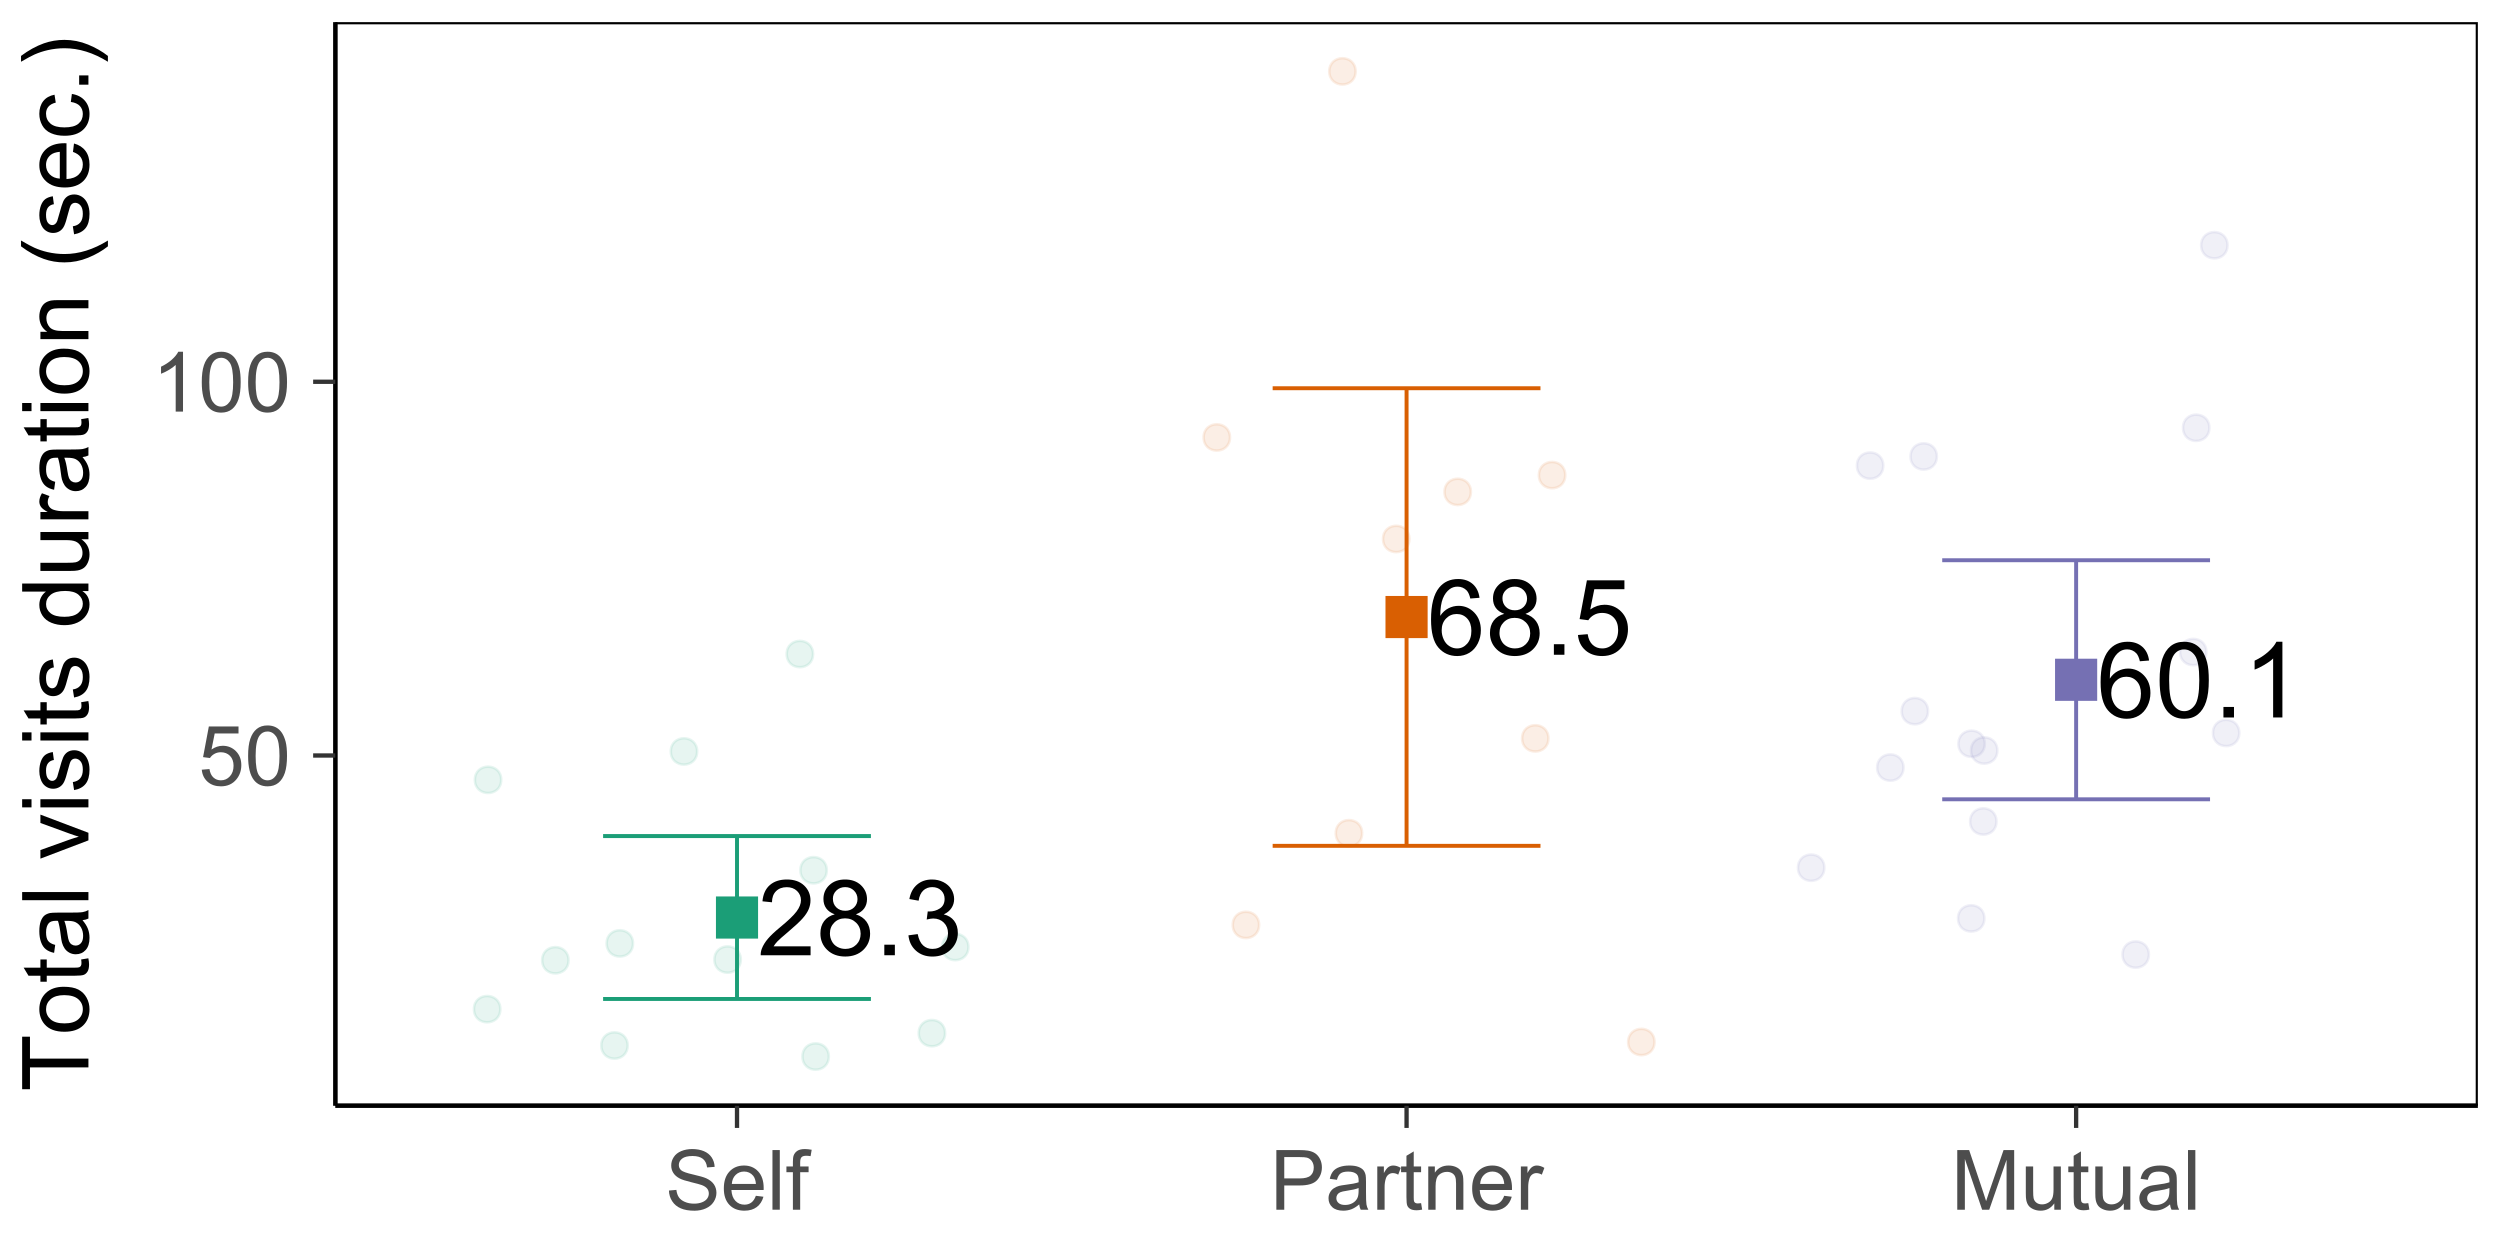 <?xml version="1.0" encoding="UTF-8"?>
<svg xmlns="http://www.w3.org/2000/svg" xmlns:xlink="http://www.w3.org/1999/xlink" width="675pt" height="337pt" viewBox="0 0 675 337" version="1.1">
<defs>
<g>
<symbol overflow="visible" id="glyph0-0">
<path style="stroke:none;" d="M 3.555 0 L 3.555 -17.781 L 17.781 -17.781 L 17.781 0 Z M 4 -0.445 L 17.34 -0.445 L 17.34 -17.34 L 4 -17.34 Z M 4 -0.445 "/>
</symbol>
<symbol overflow="visible" id="glyph0-1">
<path style="stroke:none;" d="M 14.324 -2.402 L 14.324 0 L 0.863 0 C 0.84 -0.602 0.938 -1.18 1.152 -1.738 C 1.492 -2.652 2.043 -3.555 2.801 -4.445 C 3.555 -5.332 4.645 -6.359 6.07 -7.531 C 8.281 -9.344 9.777 -10.781 10.559 -11.844 C 11.336 -12.898 11.723 -13.902 11.727 -14.852 C 11.723 -15.84 11.371 -16.676 10.664 -17.359 C 9.953 -18.035 9.027 -18.375 7.891 -18.379 C 6.684 -18.375 5.719 -18.016 5 -17.297 C 4.273 -16.574 3.91 -15.574 3.902 -14.297 L 1.332 -14.559 C 1.504 -16.477 2.168 -17.938 3.32 -18.941 C 4.465 -19.945 6.008 -20.449 7.945 -20.449 C 9.898 -20.449 11.445 -19.906 12.586 -18.824 C 13.727 -17.738 14.297 -16.395 14.297 -14.797 C 14.297 -13.977 14.129 -13.176 13.797 -12.391 C 13.461 -11.602 12.906 -10.773 12.137 -9.906 C 11.359 -9.035 10.074 -7.84 8.281 -6.32 C 6.777 -5.059 5.816 -4.203 5.391 -3.758 C 4.961 -3.305 4.609 -2.855 4.336 -2.402 Z M 14.324 -2.402 "/>
</symbol>
<symbol overflow="visible" id="glyph0-2">
<path style="stroke:none;" d="M 5.027 -11.043 C 3.988 -11.422 3.219 -11.965 2.723 -12.668 C 2.219 -13.371 1.969 -14.215 1.973 -15.199 C 1.969 -16.68 2.5 -17.922 3.57 -18.934 C 4.633 -19.941 6.051 -20.449 7.82 -20.449 C 9.598 -20.449 11.027 -19.93 12.113 -18.898 C 13.191 -17.863 13.734 -16.609 13.738 -15.129 C 13.734 -14.184 13.488 -13.359 12.996 -12.66 C 12.5 -11.961 11.746 -11.422 10.738 -11.043 C 11.984 -10.633 12.938 -9.977 13.594 -9.07 C 14.246 -8.164 14.57 -7.078 14.574 -5.82 C 14.57 -4.078 13.957 -2.617 12.727 -1.43 C 11.492 -0.246 9.871 0.344 7.863 0.348 C 5.852 0.344 4.23 -0.246 3 -1.438 C 1.766 -2.625 1.148 -4.109 1.152 -5.891 C 1.148 -7.211 1.484 -8.32 2.16 -9.219 C 2.828 -10.109 3.785 -10.719 5.027 -11.043 Z M 4.527 -15.281 C 4.523 -14.316 4.832 -13.527 5.457 -12.918 C 6.074 -12.305 6.883 -12 7.879 -12.004 C 8.836 -12 9.625 -12.305 10.246 -12.914 C 10.859 -13.52 11.168 -14.262 11.172 -15.145 C 11.168 -16.059 10.852 -16.828 10.219 -17.457 C 9.582 -18.078 8.789 -18.391 7.848 -18.395 C 6.891 -18.391 6.102 -18.086 5.473 -17.477 C 4.84 -16.863 4.523 -16.133 4.527 -15.281 Z M 3.723 -5.875 C 3.719 -5.16 3.891 -4.469 4.23 -3.805 C 4.566 -3.133 5.066 -2.617 5.738 -2.254 C 6.402 -1.887 7.121 -1.703 7.891 -1.707 C 9.082 -1.703 10.066 -2.09 10.848 -2.859 C 11.621 -3.629 12.012 -4.605 12.016 -5.793 C 12.012 -6.992 11.609 -7.988 10.812 -8.777 C 10.008 -9.566 9.008 -9.961 7.809 -9.961 C 6.629 -9.961 5.652 -9.57 4.883 -8.793 C 4.105 -8.016 3.719 -7.043 3.723 -5.875 Z M 3.723 -5.875 "/>
</symbol>
<symbol overflow="visible" id="glyph0-3">
<path style="stroke:none;" d="M 2.586 0 L 2.586 -2.848 L 5.434 -2.848 L 5.434 0 Z M 2.586 0 "/>
</symbol>
<symbol overflow="visible" id="glyph0-4">
<path style="stroke:none;" d="M 1.195 -5.375 L 3.695 -5.711 C 3.98 -4.293 4.469 -3.27 5.16 -2.645 C 5.848 -2.016 6.688 -1.703 7.684 -1.707 C 8.855 -1.703 9.848 -2.113 10.66 -2.93 C 11.469 -3.742 11.875 -4.75 11.879 -5.961 C 11.875 -7.105 11.5 -8.055 10.754 -8.801 C 10 -9.543 9.047 -9.914 7.891 -9.918 C 7.418 -9.914 6.828 -9.82 6.125 -9.641 L 6.406 -11.836 C 6.57 -11.816 6.707 -11.805 6.809 -11.809 C 7.871 -11.805 8.828 -12.082 9.684 -12.641 C 10.531 -13.195 10.957 -14.055 10.961 -15.211 C 10.957 -16.129 10.648 -16.887 10.031 -17.492 C 9.41 -18.09 8.609 -18.391 7.629 -18.395 C 6.652 -18.391 5.84 -18.086 5.195 -17.477 C 4.543 -16.863 4.125 -15.945 3.945 -14.727 L 1.445 -15.172 C 1.746 -16.844 2.441 -18.145 3.527 -19.066 C 4.609 -19.988 5.957 -20.449 7.57 -20.449 C 8.68 -20.449 9.703 -20.211 10.641 -19.734 C 11.578 -19.258 12.293 -18.605 12.789 -17.781 C 13.281 -16.957 13.527 -16.082 13.531 -15.156 C 13.527 -14.273 13.293 -13.473 12.82 -12.754 C 12.348 -12.031 11.648 -11.457 10.727 -11.031 C 11.926 -10.75 12.859 -10.172 13.531 -9.301 C 14.195 -8.422 14.531 -7.328 14.531 -6.016 C 14.531 -4.234 13.883 -2.727 12.586 -1.492 C 11.289 -0.258 9.648 0.355 7.668 0.359 C 5.879 0.355 4.395 -0.172 3.215 -1.238 C 2.031 -2.301 1.359 -3.68 1.195 -5.375 Z M 1.195 -5.375 "/>
</symbol>
<symbol overflow="visible" id="glyph0-5">
<path style="stroke:none;" d="M 14.156 -15.379 L 11.672 -15.184 C 11.445 -16.16 11.129 -16.875 10.727 -17.324 C 10.047 -18.035 9.215 -18.391 8.227 -18.395 C 7.43 -18.391 6.727 -18.168 6.125 -17.727 C 5.336 -17.148 4.719 -16.312 4.266 -15.211 C 3.812 -14.109 3.574 -12.539 3.555 -10.504 C 4.156 -11.418 4.895 -12.098 5.766 -12.543 C 6.633 -12.984 7.543 -13.207 8.504 -13.211 C 10.168 -13.207 11.59 -12.594 12.762 -11.371 C 13.934 -10.141 14.52 -8.555 14.52 -6.613 C 14.52 -5.332 14.242 -4.145 13.691 -3.047 C 13.137 -1.949 12.379 -1.109 11.418 -0.527 C 10.453 0.055 9.359 0.344 8.141 0.348 C 6.055 0.344 4.355 -0.418 3.043 -1.949 C 1.723 -3.48 1.066 -6.008 1.07 -9.531 C 1.066 -13.465 1.793 -16.328 3.25 -18.117 C 4.516 -19.672 6.227 -20.449 8.379 -20.449 C 9.98 -20.449 11.293 -20 12.316 -19.102 C 13.34 -18.203 13.953 -16.961 14.156 -15.379 Z M 3.945 -6.598 C 3.941 -5.738 4.125 -4.914 4.492 -4.125 C 4.855 -3.336 5.367 -2.734 6.027 -2.324 C 6.684 -1.91 7.375 -1.703 8.098 -1.707 C 9.152 -1.703 10.059 -2.129 10.82 -2.984 C 11.578 -3.836 11.957 -4.996 11.961 -6.461 C 11.957 -7.863 11.582 -8.973 10.836 -9.785 C 10.082 -10.598 9.141 -11.004 8.004 -11.004 C 6.871 -11.004 5.91 -10.598 5.125 -9.785 C 4.336 -8.973 3.941 -7.91 3.945 -6.598 Z M 3.945 -6.598 "/>
</symbol>
<symbol overflow="visible" id="glyph0-6">
<path style="stroke:none;" d="M 1.18 -5.336 L 3.809 -5.559 C 4 -4.277 4.449 -3.316 5.16 -2.672 C 5.867 -2.027 6.723 -1.703 7.723 -1.707 C 8.926 -1.703 9.945 -2.16 10.781 -3.07 C 11.613 -3.977 12.027 -5.18 12.031 -6.684 C 12.027 -8.105 11.629 -9.23 10.828 -10.059 C 10.027 -10.883 8.977 -11.297 7.684 -11.297 C 6.871 -11.297 6.145 -11.113 5.5 -10.746 C 4.848 -10.379 4.34 -9.902 3.973 -9.32 L 1.625 -9.629 L 3.598 -20.09 L 13.727 -20.09 L 13.727 -17.699 L 5.598 -17.699 L 4.5 -12.227 C 5.723 -13.074 7.004 -13.5 8.352 -13.504 C 10.125 -13.5 11.625 -12.883 12.848 -11.656 C 14.07 -10.422 14.684 -8.84 14.684 -6.906 C 14.684 -5.059 14.145 -3.465 13.074 -2.125 C 11.762 -0.477 9.98 0.344 7.723 0.348 C 5.871 0.344 4.359 -0.172 3.188 -1.207 C 2.016 -2.246 1.344 -3.621 1.18 -5.336 Z M 1.18 -5.336 "/>
</symbol>
<symbol overflow="visible" id="glyph0-7">
<path style="stroke:none;" d="M 1.18 -10.043 C 1.176 -12.449 1.426 -14.387 1.922 -15.859 C 2.418 -17.324 3.152 -18.457 4.133 -19.254 C 5.105 -20.051 6.336 -20.449 7.82 -20.449 C 8.91 -20.449 9.867 -20.227 10.695 -19.789 C 11.516 -19.344 12.199 -18.711 12.738 -17.887 C 13.277 -17.055 13.699 -16.047 14.004 -14.859 C 14.309 -13.668 14.461 -12.062 14.461 -10.043 C 14.461 -7.652 14.215 -5.723 13.723 -4.258 C 13.23 -2.785 12.496 -1.648 11.523 -0.852 C 10.543 -0.051 9.309 0.344 7.82 0.348 C 5.855 0.344 4.312 -0.355 3.195 -1.766 C 1.848 -3.457 1.176 -6.219 1.18 -10.043 Z M 3.75 -10.043 C 3.75 -6.699 4.141 -4.473 4.922 -3.367 C 5.703 -2.258 6.668 -1.703 7.82 -1.707 C 8.965 -1.703 9.93 -2.262 10.715 -3.375 C 11.496 -4.484 11.887 -6.707 11.891 -10.043 C 11.887 -13.395 11.496 -15.621 10.715 -16.727 C 9.93 -17.824 8.957 -18.375 7.793 -18.379 C 6.645 -18.375 5.727 -17.891 5.043 -16.922 C 4.18 -15.68 3.75 -13.387 3.75 -10.043 Z M 3.75 -10.043 "/>
</symbol>
<symbol overflow="visible" id="glyph0-8">
<path style="stroke:none;" d="M 10.602 0 L 8.098 0 L 8.098 -15.934 C 7.496 -15.355 6.707 -14.781 5.73 -14.211 C 4.754 -13.633 3.875 -13.203 3.098 -12.922 L 3.098 -15.336 C 4.492 -15.992 5.715 -16.789 6.766 -17.727 C 7.809 -18.656 8.551 -19.566 8.988 -20.449 L 10.602 -20.449 Z M 10.602 0 "/>
</symbol>
<symbol overflow="visible" id="glyph1-0">
<path style="stroke:none;" d="M 2.812 0 L 2.812 -14.062 L 14.062 -14.062 L 14.062 0 Z M 3.164 -0.352 L 13.711 -0.352 L 13.711 -13.711 L 3.164 -13.711 Z M 3.164 -0.352 "/>
</symbol>
<symbol overflow="visible" id="glyph1-1">
<path style="stroke:none;" d="M 0.934 -4.219 L 3.012 -4.395 C 3.164 -3.383 3.52 -2.621 4.082 -2.113 C 4.641 -1.602 5.316 -1.348 6.109 -1.352 C 7.059 -1.348 7.863 -1.707 8.523 -2.426 C 9.184 -3.145 9.516 -4.098 9.516 -5.285 C 9.516 -6.41 9.195 -7.297 8.562 -7.953 C 7.926 -8.602 7.098 -8.93 6.074 -8.934 C 5.438 -8.93 4.863 -8.785 4.352 -8.496 C 3.836 -8.207 3.434 -7.832 3.141 -7.371 L 1.285 -7.613 L 2.844 -15.887 L 10.855 -15.887 L 10.855 -13.996 L 4.426 -13.996 L 3.559 -9.668 C 4.52 -10.34 5.535 -10.676 6.602 -10.68 C 8.004 -10.676 9.191 -10.188 10.16 -9.219 C 11.129 -8.242 11.613 -6.992 11.613 -5.461 C 11.613 -4 11.188 -2.738 10.34 -1.68 C 9.305 -0.379 7.895 0.27 6.109 0.273 C 4.641 0.27 3.445 -0.137 2.52 -0.957 C 1.594 -1.773 1.062 -2.863 0.934 -4.219 Z M 0.934 -4.219 "/>
</symbol>
<symbol overflow="visible" id="glyph1-2">
<path style="stroke:none;" d="M 0.934 -7.941 C 0.93 -9.844 1.125 -11.379 1.52 -12.539 C 1.91 -13.699 2.492 -14.594 3.266 -15.227 C 4.035 -15.855 5.008 -16.172 6.184 -16.172 C 7.043 -16.172 7.801 -15.996 8.457 -15.648 C 9.105 -15.301 9.645 -14.801 10.074 -14.145 C 10.496 -13.488 10.832 -12.688 11.074 -11.75 C 11.316 -10.805 11.438 -9.535 11.438 -7.941 C 11.438 -6.051 11.242 -4.527 10.855 -3.367 C 10.465 -2.203 9.883 -1.305 9.113 -0.676 C 8.336 -0.043 7.359 0.27 6.184 0.273 C 4.629 0.27 3.41 -0.285 2.527 -1.395 C 1.461 -2.734 0.93 -4.914 0.934 -7.941 Z M 2.965 -7.941 C 2.965 -5.293 3.273 -3.535 3.895 -2.664 C 4.512 -1.785 5.273 -1.348 6.184 -1.352 C 7.09 -1.348 7.855 -1.785 8.477 -2.668 C 9.094 -3.543 9.402 -5.301 9.406 -7.941 C 9.402 -10.59 9.094 -12.352 8.477 -13.227 C 7.855 -14.094 7.086 -14.531 6.164 -14.535 C 5.254 -14.531 4.527 -14.148 3.988 -13.383 C 3.305 -12.398 2.965 -10.582 2.965 -7.941 Z M 2.965 -7.941 "/>
</symbol>
<symbol overflow="visible" id="glyph1-3">
<path style="stroke:none;" d="M 8.383 0 L 6.406 0 L 6.406 -12.602 C 5.926 -12.145 5.301 -11.691 4.531 -11.238 C 3.754 -10.785 3.062 -10.445 2.449 -10.219 L 2.449 -12.129 C 3.555 -12.648 4.52 -13.277 5.352 -14.02 C 6.176 -14.758 6.762 -15.477 7.109 -16.172 L 8.383 -16.172 Z M 8.383 0 "/>
</symbol>
<symbol overflow="visible" id="glyph1-4">
<path style="stroke:none;" d="M 1.012 -5.176 L 3.02 -5.352 C 3.113 -4.539 3.336 -3.879 3.684 -3.367 C 4.031 -2.848 4.57 -2.43 5.305 -2.113 C 6.035 -1.793 6.859 -1.633 7.777 -1.637 C 8.586 -1.633 9.305 -1.754 9.93 -2 C 10.551 -2.238 11.016 -2.57 11.32 -2.992 C 11.625 -3.41 11.777 -3.871 11.777 -4.371 C 11.777 -4.875 11.629 -5.316 11.336 -5.695 C 11.043 -6.07 10.559 -6.387 9.887 -6.648 C 9.449 -6.812 8.496 -7.074 7.02 -7.43 C 5.539 -7.785 4.5 -8.121 3.91 -8.438 C 3.137 -8.84 2.566 -9.34 2.191 -9.938 C 1.812 -10.531 1.621 -11.199 1.625 -11.941 C 1.621 -12.754 1.852 -13.512 2.316 -14.219 C 2.777 -14.926 3.453 -15.461 4.34 -15.828 C 5.223 -16.191 6.207 -16.375 7.297 -16.379 C 8.484 -16.375 9.539 -16.184 10.453 -15.801 C 11.363 -15.414 12.062 -14.848 12.555 -14.105 C 13.043 -13.355 13.309 -12.512 13.348 -11.57 L 11.305 -11.414 C 11.191 -12.43 10.82 -13.195 10.188 -13.719 C 9.551 -14.234 8.617 -14.496 7.383 -14.5 C 6.094 -14.496 5.152 -14.262 4.562 -13.793 C 3.973 -13.32 3.68 -12.75 3.68 -12.086 C 3.68 -11.504 3.887 -11.027 4.305 -10.656 C 4.715 -10.281 5.785 -9.898 7.52 -9.508 C 9.246 -9.113 10.438 -8.77 11.086 -8.48 C 12.023 -8.043 12.715 -7.496 13.16 -6.836 C 13.605 -6.172 13.828 -5.41 13.832 -4.547 C 13.828 -3.688 13.582 -2.879 13.094 -2.125 C 12.602 -1.363 11.898 -0.773 10.98 -0.355 C 10.059 0.062 9.023 0.27 7.879 0.273 C 6.418 0.27 5.195 0.059 4.211 -0.363 C 3.223 -0.785 2.449 -1.422 1.895 -2.277 C 1.332 -3.129 1.039 -4.094 1.012 -5.176 Z M 1.012 -5.176 "/>
</symbol>
<symbol overflow="visible" id="glyph1-5">
<path style="stroke:none;" d="M 9.469 -3.758 L 11.516 -3.504 C 11.188 -2.309 10.59 -1.379 9.723 -0.723 C 8.848 -0.062 7.734 0.262 6.383 0.266 C 4.672 0.262 3.32 -0.262 2.324 -1.312 C 1.32 -2.363 0.82 -3.836 0.824 -5.734 C 0.82 -7.695 1.324 -9.219 2.34 -10.305 C 3.348 -11.387 4.66 -11.93 6.273 -11.93 C 7.832 -11.93 9.105 -11.398 10.094 -10.336 C 11.082 -9.273 11.578 -7.777 11.578 -5.855 C 11.578 -5.734 11.574 -5.559 11.57 -5.328 L 2.867 -5.328 C 2.938 -4.043 3.301 -3.062 3.953 -2.383 C 4.605 -1.699 5.418 -1.359 6.395 -1.363 C 7.113 -1.359 7.734 -1.551 8.25 -1.934 C 8.762 -2.312 9.168 -2.918 9.469 -3.758 Z M 2.977 -6.953 L 9.492 -6.953 C 9.402 -7.934 9.152 -8.672 8.746 -9.164 C 8.113 -9.922 7.297 -10.301 6.297 -10.305 C 5.387 -10.301 4.621 -9.996 4.004 -9.391 C 3.383 -8.781 3.043 -7.969 2.977 -6.953 Z M 2.977 -6.953 "/>
</symbol>
<symbol overflow="visible" id="glyph1-6">
<path style="stroke:none;" d="M 1.438 0 L 1.438 -16.105 L 3.418 -16.105 L 3.418 0 Z M 1.438 0 "/>
</symbol>
<symbol overflow="visible" id="glyph1-7">
<path style="stroke:none;" d="M 1.957 0 L 1.957 -10.129 L 0.207 -10.129 L 0.207 -11.668 L 1.957 -11.668 L 1.957 -12.91 C 1.957 -13.691 2.023 -14.273 2.164 -14.656 C 2.352 -15.164 2.688 -15.582 3.168 -15.902 C 3.648 -16.219 4.32 -16.375 5.188 -16.379 C 5.738 -16.375 6.355 -16.312 7.031 -16.184 L 6.734 -14.457 C 6.32 -14.527 5.934 -14.566 5.57 -14.566 C 4.965 -14.566 4.539 -14.438 4.293 -14.18 C 4.043 -13.922 3.918 -13.441 3.922 -12.742 L 3.922 -11.668 L 6.195 -11.668 L 6.195 -10.129 L 3.922 -10.129 L 3.922 0 Z M 1.957 0 "/>
</symbol>
<symbol overflow="visible" id="glyph1-8">
<path style="stroke:none;" d="M 1.734 0 L 1.734 -16.105 L 7.812 -16.105 C 8.875 -16.102 9.691 -16.051 10.262 -15.953 C 11.051 -15.816 11.715 -15.566 12.25 -15.199 C 12.781 -14.828 13.211 -14.309 13.539 -13.645 C 13.863 -12.977 14.027 -12.246 14.031 -11.449 C 14.027 -10.078 13.59 -8.918 12.723 -7.969 C 11.848 -7.02 10.273 -6.543 8 -6.547 L 3.867 -6.547 L 3.867 0 Z M 3.867 -8.449 L 8.031 -8.449 C 9.406 -8.449 10.383 -8.703 10.965 -9.219 C 11.539 -9.727 11.828 -10.449 11.832 -11.383 C 11.828 -12.051 11.66 -12.625 11.32 -13.109 C 10.98 -13.586 10.531 -13.906 9.977 -14.062 C 9.613 -14.156 8.949 -14.203 7.988 -14.207 L 3.867 -14.207 Z M 3.867 -8.449 "/>
</symbol>
<symbol overflow="visible" id="glyph1-9">
<path style="stroke:none;" d="M 9.098 -1.438 C 8.363 -0.812 7.656 -0.375 6.98 -0.117 C 6.301 0.137 5.574 0.262 4.801 0.266 C 3.516 0.262 2.531 -0.047 1.844 -0.672 C 1.152 -1.297 0.809 -2.098 0.812 -3.078 C 0.809 -3.645 0.938 -4.168 1.203 -4.641 C 1.461 -5.113 1.801 -5.492 2.223 -5.777 C 2.641 -6.062 3.117 -6.277 3.648 -6.426 C 4.035 -6.527 4.621 -6.625 5.406 -6.723 C 7 -6.91 8.176 -7.141 8.934 -7.406 C 8.938 -7.676 8.941 -7.848 8.941 -7.922 C 8.941 -8.727 8.754 -9.293 8.383 -9.625 C 7.875 -10.066 7.125 -10.289 6.129 -10.293 C 5.199 -10.289 4.512 -10.125 4.07 -9.805 C 3.625 -9.477 3.297 -8.902 3.086 -8.074 L 1.152 -8.34 C 1.328 -9.16 1.617 -9.828 2.02 -10.34 C 2.422 -10.848 3.004 -11.238 3.766 -11.516 C 4.527 -11.789 5.41 -11.93 6.414 -11.93 C 7.41 -11.93 8.219 -11.812 8.844 -11.578 C 9.461 -11.344 9.918 -11.047 10.215 -10.695 C 10.504 -10.336 10.711 -9.887 10.832 -9.348 C 10.895 -9.008 10.926 -8.402 10.93 -7.527 L 10.93 -4.891 C 10.926 -3.051 10.969 -1.887 11.055 -1.402 C 11.137 -0.91 11.305 -0.445 11.559 0 L 9.492 0 C 9.285 -0.41 9.152 -0.887 9.098 -1.438 Z M 8.934 -5.855 C 8.211 -5.559 7.133 -5.312 5.703 -5.109 C 4.887 -4.992 4.312 -4.859 3.977 -4.711 C 3.637 -4.562 3.375 -4.348 3.195 -4.07 C 3.008 -3.785 2.918 -3.473 2.922 -3.133 C 2.918 -2.602 3.117 -2.16 3.52 -1.812 C 3.918 -1.457 4.504 -1.281 5.273 -1.285 C 6.031 -1.281 6.707 -1.449 7.305 -1.785 C 7.895 -2.117 8.332 -2.574 8.613 -3.152 C 8.824 -3.598 8.93 -4.254 8.934 -5.129 Z M 8.934 -5.855 "/>
</symbol>
<symbol overflow="visible" id="glyph1-10">
<path style="stroke:none;" d="M 1.461 0 L 1.461 -11.668 L 3.242 -11.668 L 3.242 -9.898 C 3.691 -10.723 4.109 -11.27 4.496 -11.535 C 4.879 -11.797 5.305 -11.93 5.77 -11.93 C 6.43 -11.93 7.105 -11.715 7.801 -11.293 L 7.117 -9.461 C 6.633 -9.742 6.148 -9.883 5.668 -9.887 C 5.23 -9.883 4.844 -9.754 4.504 -9.496 C 4.156 -9.234 3.91 -8.875 3.77 -8.414 C 3.543 -7.711 3.434 -6.941 3.438 -6.109 L 3.438 0 Z M 1.461 0 "/>
</symbol>
<symbol overflow="visible" id="glyph1-11">
<path style="stroke:none;" d="M 5.801 -1.77 L 6.086 -0.023 C 5.527 0.094 5.031 0.152 4.594 0.152 C 3.875 0.152 3.316 0.039 2.922 -0.188 C 2.523 -0.414 2.246 -0.711 2.086 -1.082 C 1.922 -1.449 1.84 -2.227 1.844 -3.418 L 1.844 -10.129 L 0.395 -10.129 L 0.395 -11.668 L 1.844 -11.668 L 1.844 -14.559 L 3.812 -15.742 L 3.812 -11.668 L 5.801 -11.668 L 5.801 -10.129 L 3.812 -10.129 L 3.812 -3.309 C 3.809 -2.742 3.844 -2.379 3.914 -2.219 C 3.984 -2.055 4.098 -1.926 4.254 -1.832 C 4.41 -1.734 4.637 -1.688 4.934 -1.691 C 5.152 -1.688 5.441 -1.715 5.801 -1.77 Z M 5.801 -1.77 "/>
</symbol>
<symbol overflow="visible" id="glyph1-12">
<path style="stroke:none;" d="M 1.484 0 L 1.484 -11.668 L 3.262 -11.668 L 3.262 -10.008 C 4.117 -11.289 5.355 -11.93 6.977 -11.93 C 7.676 -11.93 8.32 -11.801 8.914 -11.551 C 9.5 -11.293 9.941 -10.961 10.238 -10.555 C 10.527 -10.141 10.734 -9.656 10.855 -9.098 C 10.926 -8.727 10.961 -8.086 10.965 -7.176 L 10.965 0 L 8.988 0 L 8.988 -7.098 C 8.988 -7.898 8.91 -8.5 8.754 -8.902 C 8.598 -9.301 8.324 -9.621 7.938 -9.859 C 7.543 -10.098 7.082 -10.219 6.559 -10.219 C 5.715 -10.219 4.988 -9.949 4.379 -9.414 C 3.762 -8.879 3.457 -7.863 3.461 -6.371 L 3.461 0 Z M 1.484 0 "/>
</symbol>
<symbol overflow="visible" id="glyph1-13">
<path style="stroke:none;" d="M 1.672 0 L 1.672 -16.105 L 4.879 -16.105 L 8.691 -4.703 C 9.039 -3.637 9.297 -2.84 9.461 -2.316 C 9.641 -2.898 9.926 -3.762 10.316 -4.898 L 14.172 -16.105 L 17.039 -16.105 L 17.039 0 L 14.984 0 L 14.984 -13.48 L 10.305 0 L 8.383 0 L 3.723 -13.711 L 3.723 0 Z M 1.672 0 "/>
</symbol>
<symbol overflow="visible" id="glyph1-14">
<path style="stroke:none;" d="M 9.129 0 L 9.129 -1.715 C 8.219 -0.395 6.984 0.262 5.426 0.266 C 4.738 0.262 4.094 0.133 3.5 -0.129 C 2.898 -0.395 2.457 -0.727 2.168 -1.125 C 1.879 -1.523 1.676 -2.012 1.559 -2.594 C 1.477 -2.98 1.434 -3.594 1.438 -4.438 L 1.438 -11.668 L 3.418 -11.668 L 3.418 -5.195 C 3.414 -4.16 3.457 -3.465 3.539 -3.109 C 3.66 -2.586 3.922 -2.176 4.328 -1.883 C 4.73 -1.582 5.23 -1.434 5.824 -1.438 C 6.414 -1.434 6.969 -1.586 7.492 -1.895 C 8.012 -2.195 8.379 -2.609 8.598 -3.137 C 8.809 -3.656 8.918 -4.418 8.922 -5.418 L 8.922 -11.668 L 10.898 -11.668 L 10.898 0 Z M 9.129 0 "/>
</symbol>
<symbol overflow="visible" id="glyph2-0">
<path style="stroke:none;" d="M 0 -3.125 L -15.625 -3.125 L -15.625 -15.625 L 0 -15.625 Z M -0.391 -3.516 L -0.391 -15.234 L -15.234 -15.234 L -15.234 -3.516 Z M -0.391 -3.516 "/>
</symbol>
<symbol overflow="visible" id="glyph2-1">
<path style="stroke:none;" d="M 0 -6.48 L -15.785 -6.48 L -15.785 -0.586 L -17.895 -0.586 L -17.895 -14.77 L -15.785 -14.77 L -15.785 -8.852 L 0 -8.852 Z M 0 -6.48 "/>
</symbol>
<symbol overflow="visible" id="glyph2-2">
<path style="stroke:none;" d="M -6.48 -0.832 C -8.879 -0.832 -10.656 -1.496 -11.816 -2.832 C -12.773 -3.941 -13.254 -5.301 -13.258 -6.91 C -13.254 -8.688 -12.668 -10.145 -11.504 -11.277 C -10.332 -12.406 -8.719 -12.973 -6.664 -12.977 C -4.992 -12.973 -3.68 -12.723 -2.727 -12.227 C -1.766 -11.723 -1.023 -10.992 -0.5 -10.039 C 0.031 -9.078 0.293 -8.035 0.293 -6.91 C 0.293 -5.09 -0.289 -3.625 -1.453 -2.508 C -2.617 -1.391 -4.293 -0.832 -6.48 -0.832 Z M -6.48 -3.09 C -4.82 -3.086 -3.574 -3.449 -2.75 -4.176 C -1.922 -4.898 -1.512 -5.809 -1.512 -6.91 C -1.512 -7.996 -1.926 -8.906 -2.758 -9.633 C -3.586 -10.355 -4.852 -10.715 -6.555 -10.719 C -8.156 -10.715 -9.371 -10.352 -10.199 -9.625 C -11.023 -8.895 -11.438 -7.988 -11.438 -6.91 C -11.438 -5.809 -11.023 -4.898 -10.203 -4.176 C -9.379 -3.449 -8.141 -3.086 -6.48 -3.09 Z M -6.48 -3.09 "/>
</symbol>
<symbol overflow="visible" id="glyph2-3">
<path style="stroke:none;" d="M -1.965 -6.445 L -0.023 -6.762 C 0.105 -6.145 0.168 -5.59 0.172 -5.102 C 0.168 -4.301 0.047 -3.684 -0.207 -3.246 C -0.457 -2.805 -0.789 -2.492 -1.203 -2.316 C -1.609 -2.137 -2.477 -2.051 -3.797 -2.051 L -11.254 -2.051 L -11.254 -0.441 L -12.965 -0.441 L -12.965 -2.051 L -16.176 -2.051 L -17.492 -4.234 L -12.965 -4.234 L -12.965 -6.445 L -11.254 -6.445 L -11.254 -4.234 L -3.676 -4.234 C -3.043 -4.23 -2.641 -4.27 -2.465 -4.352 C -2.281 -4.426 -2.137 -4.551 -2.035 -4.73 C -1.926 -4.902 -1.875 -5.152 -1.879 -5.48 C -1.875 -5.723 -1.902 -6.047 -1.965 -6.445 Z M -1.965 -6.445 "/>
</symbol>
<symbol overflow="visible" id="glyph2-4">
<path style="stroke:none;" d="M -1.598 -10.109 C -0.906 -9.289 -0.418 -8.508 -0.133 -7.758 C 0.152 -7.004 0.293 -6.195 0.293 -5.336 C 0.293 -3.91 -0.055 -2.816 -0.75 -2.051 C -1.445 -1.285 -2.332 -0.902 -3.418 -0.902 C -4.051 -0.902 -4.633 -1.047 -5.156 -1.336 C -5.68 -1.625 -6.102 -2.004 -6.422 -2.473 C -6.738 -2.941 -6.977 -3.469 -7.141 -4.055 C -7.254 -4.484 -7.363 -5.133 -7.469 -6.008 C -7.68 -7.777 -7.934 -9.086 -8.227 -9.926 C -8.527 -9.934 -8.719 -9.938 -8.801 -9.938 C -9.695 -9.938 -10.324 -9.727 -10.695 -9.312 C -11.188 -8.75 -11.438 -7.918 -11.438 -6.812 C -11.438 -5.777 -11.254 -5.016 -10.895 -4.523 C -10.527 -4.031 -9.887 -3.664 -8.973 -3.43 L -9.266 -1.281 C -10.18 -1.473 -10.922 -1.793 -11.492 -2.246 C -12.055 -2.691 -12.492 -3.34 -12.797 -4.188 C -13.102 -5.031 -13.254 -6.012 -13.258 -7.129 C -13.254 -8.234 -13.125 -9.133 -12.867 -9.824 C -12.605 -10.516 -12.277 -11.023 -11.883 -11.352 C -11.488 -11.672 -10.988 -11.902 -10.387 -12.035 C -10.012 -12.105 -9.336 -12.141 -8.363 -12.145 L -5.434 -12.145 C -3.387 -12.141 -2.094 -12.188 -1.555 -12.285 C -1.012 -12.375 -0.496 -12.562 0 -12.844 L 0 -10.547 C -0.453 -10.316 -0.984 -10.168 -1.598 -10.109 Z M -6.508 -9.926 C -6.18 -9.125 -5.902 -7.926 -5.676 -6.336 C -5.543 -5.43 -5.395 -4.793 -5.234 -4.418 C -5.07 -4.043 -4.836 -3.754 -4.523 -3.551 C -4.211 -3.348 -3.863 -3.246 -3.48 -3.246 C -2.895 -3.246 -2.406 -3.465 -2.016 -3.91 C -1.625 -4.352 -1.43 -5.004 -1.43 -5.859 C -1.43 -6.703 -1.613 -7.453 -1.984 -8.117 C -2.352 -8.773 -2.859 -9.258 -3.504 -9.57 C -3.996 -9.805 -4.727 -9.926 -5.699 -9.926 Z M -6.508 -9.926 "/>
</symbol>
<symbol overflow="visible" id="glyph2-5">
<path style="stroke:none;" d="M 0 -1.598 L -17.895 -1.598 L -17.895 -3.797 L 0 -3.797 Z M 0 -1.598 "/>
</symbol>
<symbol overflow="visible" id="glyph2-6">
<path style="stroke:none;" d=""/>
</symbol>
<symbol overflow="visible" id="glyph2-7">
<path style="stroke:none;" d="M 0 -5.25 L -12.965 -0.316 L -12.965 -2.637 L -5.199 -5.422 C -4.355 -5.719 -3.484 -5.996 -2.586 -6.25 C -3.266 -6.441 -4.09 -6.715 -5.055 -7.066 L -12.965 -9.949 L -12.965 -12.207 L 0 -7.301 Z M 0 -5.25 "/>
</symbol>
<symbol overflow="visible" id="glyph2-8">
<path style="stroke:none;" d="M -15.367 -1.66 L -17.895 -1.66 L -17.895 -3.859 L -15.367 -3.859 Z M 0 -1.66 L -12.965 -1.66 L -12.965 -3.859 L 0 -3.859 Z M 0 -1.66 "/>
</symbol>
<symbol overflow="visible" id="glyph2-9">
<path style="stroke:none;" d="M -3.871 -0.77 L -4.211 -2.941 C -3.34 -3.062 -2.672 -3.402 -2.207 -3.961 C -1.742 -4.516 -1.512 -5.293 -1.512 -6.297 C -1.512 -7.305 -1.715 -8.055 -2.129 -8.543 C -2.535 -9.031 -3.02 -9.273 -3.578 -9.277 C -4.07 -9.273 -4.461 -9.059 -4.75 -8.629 C -4.941 -8.328 -5.188 -7.578 -5.492 -6.383 C -5.895 -4.77 -6.246 -3.656 -6.547 -3.035 C -6.844 -2.41 -7.258 -1.938 -7.781 -1.617 C -8.305 -1.297 -8.883 -1.137 -9.523 -1.137 C -10.094 -1.137 -10.629 -1.266 -11.125 -1.531 C -11.617 -1.793 -12.027 -2.156 -12.352 -2.613 C -12.602 -2.953 -12.812 -3.418 -12.992 -4.008 C -13.164 -4.598 -13.254 -5.23 -13.258 -5.91 C -13.254 -6.922 -13.105 -7.812 -12.816 -8.586 C -12.52 -9.352 -12.125 -9.922 -11.625 -10.289 C -11.125 -10.656 -10.453 -10.906 -9.617 -11.047 L -9.328 -8.898 C -9.992 -8.801 -10.512 -8.52 -10.887 -8.051 C -11.262 -7.582 -11.449 -6.918 -11.449 -6.066 C -11.449 -5.055 -11.281 -4.336 -10.949 -3.906 C -10.613 -3.473 -10.223 -3.258 -9.777 -3.258 C -9.492 -3.258 -9.234 -3.348 -9.008 -3.527 C -8.77 -3.707 -8.574 -3.988 -8.422 -4.371 C -8.336 -4.59 -8.148 -5.234 -7.859 -6.312 C -7.441 -7.859 -7.102 -8.945 -6.84 -9.562 C -6.574 -10.176 -6.191 -10.656 -5.688 -11.008 C -5.18 -11.355 -4.555 -11.531 -3.809 -11.535 C -3.074 -11.531 -2.383 -11.316 -1.738 -10.895 C -1.09 -10.465 -0.59 -9.848 -0.238 -9.043 C 0.117 -8.234 0.293 -7.324 0.293 -6.312 C 0.293 -4.625 -0.055 -3.344 -0.754 -2.461 C -1.453 -1.578 -2.492 -1.012 -3.871 -0.77 Z M -3.871 -0.77 "/>
</symbol>
<symbol overflow="visible" id="glyph2-10">
<path style="stroke:none;" d="M 0 -10.059 L -1.637 -10.059 C -0.348 -9.234 0.293 -8.027 0.293 -6.434 C 0.293 -5.398 0.012 -4.445 -0.559 -3.582 C -1.125 -2.711 -1.922 -2.039 -2.945 -1.566 C -3.965 -1.09 -5.141 -0.855 -6.469 -0.855 C -7.762 -0.855 -8.934 -1.07 -9.988 -1.5 C -11.039 -1.93 -11.848 -2.574 -12.414 -3.441 C -12.973 -4.301 -13.254 -5.266 -13.258 -6.336 C -13.254 -7.113 -13.09 -7.809 -12.762 -8.422 C -12.434 -9.031 -12.004 -9.531 -11.477 -9.914 L -17.895 -9.914 L -17.895 -12.098 L 0 -12.098 Z M -6.469 -3.113 C -4.809 -3.109 -3.566 -3.461 -2.746 -4.16 C -1.922 -4.859 -1.512 -5.684 -1.512 -6.641 C -1.512 -7.598 -1.902 -8.414 -2.691 -9.086 C -3.473 -9.754 -4.672 -10.09 -6.285 -10.094 C -8.059 -10.09 -9.359 -9.746 -10.191 -9.066 C -11.02 -8.379 -11.438 -7.539 -11.438 -6.543 C -11.438 -5.562 -11.039 -4.746 -10.242 -4.094 C -9.445 -3.438 -8.188 -3.109 -6.469 -3.113 Z M -6.469 -3.113 "/>
</symbol>
<symbol overflow="visible" id="glyph2-11">
<path style="stroke:none;" d="M 0 -10.145 L -1.902 -10.145 C -0.438 -9.129 0.293 -7.758 0.293 -6.031 C 0.293 -5.262 0.148 -4.547 -0.145 -3.887 C -0.438 -3.223 -0.805 -2.73 -1.25 -2.41 C -1.691 -2.086 -2.238 -1.863 -2.883 -1.734 C -3.312 -1.641 -3.992 -1.594 -4.93 -1.598 L -12.965 -1.598 L -12.965 -3.797 L -5.773 -3.797 C -4.625 -3.797 -3.852 -3.84 -3.453 -3.93 C -2.871 -4.066 -2.418 -4.359 -2.09 -4.809 C -1.758 -5.254 -1.594 -5.809 -1.598 -6.469 C -1.594 -7.125 -1.762 -7.742 -2.105 -8.324 C -2.441 -8.898 -2.902 -9.309 -3.484 -9.551 C -4.066 -9.793 -4.91 -9.914 -6.02 -9.914 L -12.965 -9.914 L -12.965 -12.109 L 0 -12.109 Z M 0 -10.145 "/>
</symbol>
<symbol overflow="visible" id="glyph2-12">
<path style="stroke:none;" d="M 0 -1.625 L -12.965 -1.625 L -12.965 -3.602 L -11 -3.602 C -11.914 -4.105 -12.52 -4.57 -12.816 -5 C -13.105 -5.422 -13.254 -5.895 -13.258 -6.41 C -13.254 -7.148 -13.016 -7.898 -12.547 -8.668 L -10.512 -7.91 C -10.824 -7.371 -10.98 -6.832 -10.984 -6.301 C -10.98 -5.816 -10.836 -5.387 -10.551 -5.004 C -10.262 -4.621 -9.863 -4.348 -9.352 -4.188 C -8.57 -3.941 -7.715 -3.82 -6.789 -3.82 L 0 -3.82 Z M 0 -1.625 "/>
</symbol>
<symbol overflow="visible" id="glyph2-13">
<path style="stroke:none;" d="M 0 -1.648 L -12.965 -1.648 L -12.965 -3.625 L -11.121 -3.625 C -12.543 -4.574 -13.254 -5.949 -13.258 -7.75 C -13.254 -8.527 -13.113 -9.246 -12.836 -9.906 C -12.551 -10.559 -12.184 -11.051 -11.73 -11.379 C -11.273 -11.703 -10.73 -11.93 -10.109 -12.062 C -9.695 -12.141 -8.984 -12.18 -7.973 -12.184 L 0 -12.184 L 0 -9.984 L -7.887 -9.984 C -8.777 -9.984 -9.445 -9.898 -9.891 -9.727 C -10.336 -9.555 -10.688 -9.25 -10.953 -8.82 C -11.215 -8.383 -11.348 -7.875 -11.352 -7.289 C -11.348 -6.352 -11.051 -5.543 -10.461 -4.863 C -9.863 -4.184 -8.738 -3.844 -7.078 -3.844 L 0 -3.844 Z M 0 -1.648 "/>
</symbol>
<symbol overflow="visible" id="glyph2-14">
<path style="stroke:none;" d="M 5.262 -5.848 C 3.73 -4.633 1.941 -3.605 -0.109 -2.77 C -2.16 -1.93 -4.285 -1.512 -6.48 -1.516 C -8.418 -1.512 -10.273 -1.824 -12.047 -2.453 C -14.105 -3.184 -16.156 -4.316 -18.199 -5.848 L -18.199 -7.422 C -16.504 -6.434 -15.293 -5.781 -14.574 -5.469 C -13.449 -4.969 -12.277 -4.578 -11.059 -4.297 C -9.535 -3.945 -8.008 -3.773 -6.469 -3.773 C -2.555 -3.773 1.355 -4.988 5.262 -7.422 Z M 5.262 -5.848 "/>
</symbol>
<symbol overflow="visible" id="glyph2-15">
<path style="stroke:none;" d="M -4.176 -10.523 L -3.895 -12.793 C -2.562 -12.434 -1.531 -11.773 -0.805 -10.805 C -0.07 -9.836 0.293 -8.598 0.293 -7.094 C 0.293 -5.195 -0.289 -3.691 -1.457 -2.582 C -2.625 -1.469 -4.262 -0.914 -6.371 -0.914 C -8.551 -0.914 -10.246 -1.473 -11.449 -2.598 C -12.652 -3.719 -13.254 -5.176 -13.258 -6.969 C -13.254 -8.699 -12.664 -10.117 -11.488 -11.219 C -10.305 -12.316 -8.645 -12.867 -6.508 -12.867 C -6.375 -12.867 -6.18 -12.863 -5.922 -12.855 L -5.922 -3.188 C -4.496 -3.266 -3.406 -3.668 -2.648 -4.395 C -1.891 -5.117 -1.512 -6.02 -1.512 -7.105 C -1.512 -7.906 -1.723 -8.594 -2.145 -9.168 C -2.566 -9.734 -3.242 -10.188 -4.176 -10.523 Z M -7.727 -3.309 L -7.727 -10.547 C -8.816 -10.445 -9.633 -10.168 -10.18 -9.719 C -11.023 -9.016 -11.449 -8.109 -11.449 -6.996 C -11.449 -5.984 -11.109 -5.133 -10.434 -4.449 C -9.758 -3.758 -8.855 -3.379 -7.727 -3.309 Z M -7.727 -3.309 "/>
</symbol>
<symbol overflow="visible" id="glyph2-16">
<path style="stroke:none;" d="M -4.75 -10.109 L -4.469 -12.27 C -2.977 -12.031 -1.809 -11.426 -0.969 -10.453 C -0.125 -9.48 0.293 -8.285 0.293 -6.871 C 0.293 -5.094 -0.285 -3.668 -1.445 -2.594 C -2.605 -1.512 -4.27 -0.973 -6.434 -0.977 C -7.832 -0.973 -9.055 -1.203 -10.105 -1.672 C -11.156 -2.133 -11.945 -2.84 -12.469 -3.789 C -12.992 -4.734 -13.254 -5.766 -13.258 -6.887 C -13.254 -8.289 -12.898 -9.441 -12.188 -10.34 C -11.477 -11.234 -10.465 -11.809 -9.156 -12.062 L -8.824 -9.926 C -9.695 -9.719 -10.348 -9.355 -10.789 -8.844 C -11.227 -8.324 -11.449 -7.699 -11.449 -6.969 C -11.449 -5.859 -11.051 -4.961 -10.258 -4.27 C -9.465 -3.578 -8.211 -3.234 -6.492 -3.234 C -4.75 -3.234 -3.484 -3.566 -2.695 -4.234 C -1.906 -4.902 -1.512 -5.773 -1.512 -6.848 C -1.512 -7.707 -1.773 -8.426 -2.305 -9.008 C -2.832 -9.582 -3.648 -9.949 -4.75 -10.109 Z M -4.75 -10.109 "/>
</symbol>
<symbol overflow="visible" id="glyph2-17">
<path style="stroke:none;" d="M 0 -2.27 L -2.504 -2.27 L -2.504 -4.773 L 0 -4.773 Z M 0 -2.27 "/>
</symbol>
<symbol overflow="visible" id="glyph2-18">
<path style="stroke:none;" d="M 5.262 -3.09 L 5.262 -1.512 C 1.355 -3.945 -2.555 -5.16 -6.469 -5.164 C -8 -5.16 -9.516 -4.988 -11.023 -4.641 C -12.242 -4.359 -13.414 -3.973 -14.539 -3.48 C -15.266 -3.16 -16.488 -2.504 -18.199 -1.516 L -18.199 -3.09 C -16.156 -4.613 -14.105 -5.746 -12.047 -6.48 C -10.273 -7.105 -8.418 -7.418 -6.48 -7.422 C -4.285 -7.418 -2.16 -6.996 -0.109 -6.156 C 1.941 -5.312 3.73 -4.289 5.262 -3.09 Z M 5.262 -3.09 "/>
</symbol>
</g>
<clipPath id="clip1">
  <path d="M 90.523 5.977 L 669.023 5.977 L 669.023 298.559 L 90.523 298.559 Z M 90.523 5.977 "/>
</clipPath>
<clipPath id="clip2">
  <path d="M 90.523 5.977 L 669.023 5.977 L 669.023 298.559 L 90.523 298.559 Z M 90.523 5.977 "/>
</clipPath>
</defs>
<g id="surface16">
<rect x="0" y="0" width="675" height="337" style="fill:rgb(100%,100%,100%);fill-opacity:1;stroke:none;"/>
<rect x="0" y="0" width="675" height="337" style="fill:rgb(100%,100%,100%);fill-opacity:1;stroke:none;"/>
<path style="fill:none;stroke-width:1.164;stroke-linecap:round;stroke-linejoin:round;stroke:rgb(100%,100%,100%);stroke-opacity:1;stroke-miterlimit:10;" d="M 0 337 L 675 337 L 675 0 L 0 0 Z M 0 337 "/>
<g clip-path="url(#clip1)" clip-rule="nonzero">
<path style=" stroke:none;fill-rule:nonzero;fill:rgb(100%,100%,100%);fill-opacity:1;" d="M 90.523 298.562 L 669.023 298.562 L 669.023 5.98 L 90.523 5.98 Z M 90.523 298.562 "/>
</g>
<path style="fill-rule:nonzero;fill:rgb(10.588%,61.961%,46.667%);fill-opacity:0.102;stroke-width:0.709;stroke-linecap:round;stroke-linejoin:round;stroke:rgb(10.588%,61.961%,46.667%);stroke-opacity:0.102;stroke-miterlimit:10;" d="M 200.008 259.082 C 200.008 263.82 192.898 263.82 192.898 259.082 C 192.898 254.34 200.008 254.34 200.008 259.082 "/>
<path style="fill-rule:nonzero;fill:rgb(10.588%,61.961%,46.667%);fill-opacity:0.102;stroke-width:0.709;stroke-linecap:round;stroke-linejoin:round;stroke:rgb(10.588%,61.961%,46.667%);stroke-opacity:0.102;stroke-miterlimit:10;" d="M 261.48 255.695 C 261.48 260.434 254.371 260.434 254.371 255.695 C 254.371 250.953 261.48 250.953 261.48 255.695 "/>
<path style="fill-rule:nonzero;fill:rgb(10.588%,61.961%,46.667%);fill-opacity:0.102;stroke-width:0.709;stroke-linecap:round;stroke-linejoin:round;stroke:rgb(10.588%,61.961%,46.667%);stroke-opacity:0.102;stroke-miterlimit:10;" d="M 219.523 176.59 C 219.523 181.332 212.414 181.332 212.414 176.59 C 212.414 171.852 219.523 171.852 219.523 176.59 "/>
<path style="fill-rule:nonzero;fill:rgb(10.588%,61.961%,46.667%);fill-opacity:0.102;stroke-width:0.709;stroke-linecap:round;stroke-linejoin:round;stroke:rgb(10.588%,61.961%,46.667%);stroke-opacity:0.102;stroke-miterlimit:10;" d="M 135.086 272.469 C 135.086 277.211 127.973 277.211 127.973 272.469 C 127.973 267.73 135.086 267.73 135.086 272.469 "/>
<path style="fill-rule:nonzero;fill:rgb(10.588%,61.961%,46.667%);fill-opacity:0.102;stroke-width:0.709;stroke-linecap:round;stroke-linejoin:round;stroke:rgb(10.588%,61.961%,46.667%);stroke-opacity:0.102;stroke-miterlimit:10;" d="M 223.777 285.262 C 223.777 290.004 216.668 290.004 216.668 285.262 C 216.668 280.523 223.777 280.523 223.777 285.262 "/>
<path style="fill-rule:nonzero;fill:rgb(10.588%,61.961%,46.667%);fill-opacity:0.102;stroke-width:0.709;stroke-linecap:round;stroke-linejoin:round;stroke:rgb(10.588%,61.961%,46.667%);stroke-opacity:0.102;stroke-miterlimit:10;" d="M 188.227 202.891 C 188.227 207.629 181.113 207.629 181.113 202.891 C 181.113 198.148 188.227 198.148 188.227 202.891 "/>
<path style="fill-rule:nonzero;fill:rgb(10.588%,61.961%,46.667%);fill-opacity:0.102;stroke-width:0.709;stroke-linecap:round;stroke-linejoin:round;stroke:rgb(10.588%,61.961%,46.667%);stroke-opacity:0.102;stroke-miterlimit:10;" d="M 223.223 234.965 C 223.223 239.707 216.109 239.707 216.109 234.965 C 216.109 230.227 223.223 230.227 223.223 234.965 "/>
<path style="fill-rule:nonzero;fill:rgb(10.588%,61.961%,46.667%);fill-opacity:0.102;stroke-width:0.709;stroke-linecap:round;stroke-linejoin:round;stroke:rgb(10.588%,61.961%,46.667%);stroke-opacity:0.102;stroke-miterlimit:10;" d="M 153.504 259.273 C 153.504 264.012 146.391 264.012 146.391 259.273 C 146.391 254.531 153.504 254.531 153.504 259.273 "/>
<path style="fill-rule:nonzero;fill:rgb(10.588%,61.961%,46.667%);fill-opacity:0.102;stroke-width:0.709;stroke-linecap:round;stroke-linejoin:round;stroke:rgb(10.588%,61.961%,46.667%);stroke-opacity:0.102;stroke-miterlimit:10;" d="M 255.172 278.953 C 255.172 283.691 248.059 283.691 248.059 278.953 C 248.059 274.211 255.172 274.211 255.172 278.953 "/>
<path style="fill-rule:nonzero;fill:rgb(10.588%,61.961%,46.667%);fill-opacity:0.102;stroke-width:0.709;stroke-linecap:round;stroke-linejoin:round;stroke:rgb(10.588%,61.961%,46.667%);stroke-opacity:0.102;stroke-miterlimit:10;" d="M 135.324 210.555 C 135.324 215.297 128.215 215.297 128.215 210.555 C 128.215 205.816 135.324 205.816 135.324 210.555 "/>
<path style="fill-rule:nonzero;fill:rgb(10.588%,61.961%,46.667%);fill-opacity:0.102;stroke-width:0.709;stroke-linecap:round;stroke-linejoin:round;stroke:rgb(10.588%,61.961%,46.667%);stroke-opacity:0.102;stroke-miterlimit:10;" d="M 169.469 282.285 C 169.469 287.023 162.359 287.023 162.359 282.285 C 162.359 277.543 169.469 277.543 169.469 282.285 "/>
<path style="fill-rule:nonzero;fill:rgb(10.588%,61.961%,46.667%);fill-opacity:0.102;stroke-width:0.709;stroke-linecap:round;stroke-linejoin:round;stroke:rgb(10.588%,61.961%,46.667%);stroke-opacity:0.102;stroke-miterlimit:10;" d="M 170.906 254.719 C 170.906 259.461 163.797 259.461 163.797 254.719 C 163.797 249.98 170.906 249.98 170.906 254.719 "/>
<path style="fill-rule:nonzero;fill:rgb(85.098%,37.255%,0.784%);fill-opacity:0.102;stroke-width:0.709;stroke-linecap:round;stroke-linejoin:round;stroke:rgb(85.098%,37.255%,0.784%);stroke-opacity:0.102;stroke-miterlimit:10;" d="M 418.082 199.359 C 418.082 204.102 410.973 204.102 410.973 199.359 C 410.973 194.617 418.082 194.617 418.082 199.359 "/>
<path style="fill-rule:nonzero;fill:rgb(85.098%,37.255%,0.784%);fill-opacity:0.102;stroke-width:0.709;stroke-linecap:round;stroke-linejoin:round;stroke:rgb(85.098%,37.255%,0.784%);stroke-opacity:0.102;stroke-miterlimit:10;" d="M 422.617 128.281 C 422.617 133.02 415.508 133.02 415.508 128.281 C 415.508 123.539 422.617 123.539 422.617 128.281 "/>
<path style="fill-rule:nonzero;fill:rgb(85.098%,37.255%,0.784%);fill-opacity:0.102;stroke-width:0.709;stroke-linecap:round;stroke-linejoin:round;stroke:rgb(85.098%,37.255%,0.784%);stroke-opacity:0.102;stroke-miterlimit:10;" d="M 367.766 224.973 C 367.766 229.715 360.656 229.715 360.656 224.973 C 360.656 220.234 367.766 220.234 367.766 224.973 "/>
<path style="fill-rule:nonzero;fill:rgb(85.098%,37.255%,0.784%);fill-opacity:0.102;stroke-width:0.709;stroke-linecap:round;stroke-linejoin:round;stroke:rgb(85.098%,37.255%,0.784%);stroke-opacity:0.102;stroke-miterlimit:10;" d="M 339.953 249.727 C 339.953 254.469 332.844 254.469 332.844 249.727 C 332.844 244.988 339.953 244.988 339.953 249.727 "/>
<path style="fill-rule:nonzero;fill:rgb(85.098%,37.255%,0.784%);fill-opacity:0.102;stroke-width:0.709;stroke-linecap:round;stroke-linejoin:round;stroke:rgb(85.098%,37.255%,0.784%);stroke-opacity:0.102;stroke-miterlimit:10;" d="M 332.09 118.105 C 332.09 122.848 324.98 122.848 324.98 118.105 C 324.98 113.367 332.09 113.367 332.09 118.105 "/>
<path style="fill-rule:nonzero;fill:rgb(85.098%,37.255%,0.784%);fill-opacity:0.102;stroke-width:0.709;stroke-linecap:round;stroke-linejoin:round;stroke:rgb(85.098%,37.255%,0.784%);stroke-opacity:0.102;stroke-miterlimit:10;" d="M 380.535 145.52 C 380.535 150.258 373.426 150.258 373.426 145.52 C 373.426 140.777 380.535 140.777 380.535 145.52 "/>
<path style="fill-rule:nonzero;fill:rgb(85.098%,37.255%,0.784%);fill-opacity:0.102;stroke-width:0.709;stroke-linecap:round;stroke-linejoin:round;stroke:rgb(85.098%,37.255%,0.784%);stroke-opacity:0.102;stroke-miterlimit:10;" d="M 366.016 19.277 C 366.016 24.016 358.906 24.016 358.906 19.277 C 358.906 14.535 366.016 14.535 366.016 19.277 "/>
<path style="fill-rule:nonzero;fill:rgb(85.098%,37.255%,0.784%);fill-opacity:0.102;stroke-width:0.709;stroke-linecap:round;stroke-linejoin:round;stroke:rgb(85.098%,37.255%,0.784%);stroke-opacity:0.102;stroke-miterlimit:10;" d="M 397.133 132.809 C 397.133 137.547 390.023 137.547 390.023 132.809 C 390.023 128.066 397.133 128.066 397.133 132.809 "/>
<path style="fill-rule:nonzero;fill:rgb(85.098%,37.255%,0.784%);fill-opacity:0.102;stroke-width:0.709;stroke-linecap:round;stroke-linejoin:round;stroke:rgb(85.098%,37.255%,0.784%);stroke-opacity:0.102;stroke-miterlimit:10;" d="M 446.719 281.344 C 446.719 286.082 439.609 286.082 439.609 281.344 C 439.609 276.602 446.719 276.602 446.719 281.344 "/>
<path style="fill-rule:nonzero;fill:rgb(45.882%,43.922%,70.196%);fill-opacity:0.102;stroke-width:0.709;stroke-linecap:round;stroke-linejoin:round;stroke:rgb(45.882%,43.922%,70.196%);stroke-opacity:0.102;stroke-miterlimit:10;" d="M 522.953 123.242 C 522.953 127.984 515.844 127.984 515.844 123.242 C 515.844 118.504 522.953 118.504 522.953 123.242 "/>
<path style="fill-rule:nonzero;fill:rgb(45.882%,43.922%,70.196%);fill-opacity:0.102;stroke-width:0.709;stroke-linecap:round;stroke-linejoin:round;stroke:rgb(45.882%,43.922%,70.196%);stroke-opacity:0.102;stroke-miterlimit:10;" d="M 604.609 197.895 C 604.609 202.633 597.5 202.633 597.5 197.895 C 597.5 193.152 604.609 193.152 604.609 197.895 "/>
<path style="fill-rule:nonzero;fill:rgb(45.882%,43.922%,70.196%);fill-opacity:0.102;stroke-width:0.709;stroke-linecap:round;stroke-linejoin:round;stroke:rgb(45.882%,43.922%,70.196%);stroke-opacity:0.102;stroke-miterlimit:10;" d="M 513.945 207.242 C 513.945 211.98 506.836 211.98 506.836 207.242 C 506.836 202.5 513.945 202.5 513.945 207.242 "/>
<path style="fill-rule:nonzero;fill:rgb(45.882%,43.922%,70.196%);fill-opacity:0.102;stroke-width:0.709;stroke-linecap:round;stroke-linejoin:round;stroke:rgb(45.882%,43.922%,70.196%);stroke-opacity:0.102;stroke-miterlimit:10;" d="M 601.434 66.215 C 601.434 70.953 594.32 70.953 594.32 66.215 C 594.32 61.473 601.434 61.473 601.434 66.215 "/>
<path style="fill-rule:nonzero;fill:rgb(45.882%,43.922%,70.196%);fill-opacity:0.102;stroke-width:0.709;stroke-linecap:round;stroke-linejoin:round;stroke:rgb(45.882%,43.922%,70.196%);stroke-opacity:0.102;stroke-miterlimit:10;" d="M 580.199 257.73 C 580.199 262.473 573.086 262.473 573.086 257.73 C 573.086 252.992 580.199 252.992 580.199 257.73 "/>
<path style="fill-rule:nonzero;fill:rgb(45.882%,43.922%,70.196%);fill-opacity:0.102;stroke-width:0.709;stroke-linecap:round;stroke-linejoin:round;stroke:rgb(45.882%,43.922%,70.196%);stroke-opacity:0.102;stroke-miterlimit:10;" d="M 535.785 247.973 C 535.785 252.711 528.676 252.711 528.676 247.973 C 528.676 243.23 535.785 243.23 535.785 247.973 "/>
<path style="fill-rule:nonzero;fill:rgb(45.882%,43.922%,70.196%);fill-opacity:0.102;stroke-width:0.709;stroke-linecap:round;stroke-linejoin:round;stroke:rgb(45.882%,43.922%,70.196%);stroke-opacity:0.102;stroke-miterlimit:10;" d="M 539.285 202.637 C 539.285 207.375 532.176 207.375 532.176 202.637 C 532.176 197.895 539.285 197.895 539.285 202.637 "/>
<path style="fill-rule:nonzero;fill:rgb(45.882%,43.922%,70.196%);fill-opacity:0.102;stroke-width:0.709;stroke-linecap:round;stroke-linejoin:round;stroke:rgb(45.882%,43.922%,70.196%);stroke-opacity:0.102;stroke-miterlimit:10;" d="M 535.891 200.82 C 535.891 205.559 528.781 205.559 528.781 200.82 C 528.781 196.078 535.891 196.078 535.891 200.82 "/>
<path style="fill-rule:nonzero;fill:rgb(45.882%,43.922%,70.196%);fill-opacity:0.102;stroke-width:0.709;stroke-linecap:round;stroke-linejoin:round;stroke:rgb(45.882%,43.922%,70.196%);stroke-opacity:0.102;stroke-miterlimit:10;" d="M 595.727 176.047 C 595.727 180.789 588.617 180.789 588.617 176.047 C 588.617 171.309 595.727 171.309 595.727 176.047 "/>
<path style="fill-rule:nonzero;fill:rgb(45.882%,43.922%,70.196%);fill-opacity:0.102;stroke-width:0.709;stroke-linecap:round;stroke-linejoin:round;stroke:rgb(45.882%,43.922%,70.196%);stroke-opacity:0.102;stroke-miterlimit:10;" d="M 596.531 115.5 C 596.531 120.238 589.422 120.238 589.422 115.5 C 589.422 110.758 596.531 110.758 596.531 115.5 "/>
<path style="fill-rule:nonzero;fill:rgb(45.882%,43.922%,70.196%);fill-opacity:0.102;stroke-width:0.709;stroke-linecap:round;stroke-linejoin:round;stroke:rgb(45.882%,43.922%,70.196%);stroke-opacity:0.102;stroke-miterlimit:10;" d="M 508.484 125.715 C 508.484 130.457 501.375 130.457 501.375 125.715 C 501.375 120.977 508.484 120.977 508.484 125.715 "/>
<path style="fill-rule:nonzero;fill:rgb(45.882%,43.922%,70.196%);fill-opacity:0.102;stroke-width:0.709;stroke-linecap:round;stroke-linejoin:round;stroke:rgb(45.882%,43.922%,70.196%);stroke-opacity:0.102;stroke-miterlimit:10;" d="M 492.57 234.277 C 492.57 239.02 485.461 239.02 485.461 234.277 C 485.461 229.539 492.57 229.539 492.57 234.277 "/>
<path style="fill-rule:nonzero;fill:rgb(45.882%,43.922%,70.196%);fill-opacity:0.102;stroke-width:0.709;stroke-linecap:round;stroke-linejoin:round;stroke:rgb(45.882%,43.922%,70.196%);stroke-opacity:0.102;stroke-miterlimit:10;" d="M 539.047 221.797 C 539.047 226.535 531.938 226.535 531.938 221.797 C 531.938 217.055 539.047 217.055 539.047 221.797 "/>
<path style="fill-rule:nonzero;fill:rgb(45.882%,43.922%,70.196%);fill-opacity:0.102;stroke-width:0.709;stroke-linecap:round;stroke-linejoin:round;stroke:rgb(45.882%,43.922%,70.196%);stroke-opacity:0.102;stroke-miterlimit:10;" d="M 520.57 192.012 C 520.57 196.754 513.457 196.754 513.457 192.012 C 513.457 187.273 520.57 187.273 520.57 192.012 "/>
<path style="fill:none;stroke-width:1.067;stroke-linecap:butt;stroke-linejoin:round;stroke:rgb(10.588%,61.961%,46.667%);stroke-opacity:1;stroke-miterlimit:10;" d="M 162.836 225.738 L 235.148 225.738 "/>
<path style="fill:none;stroke-width:1.067;stroke-linecap:butt;stroke-linejoin:round;stroke:rgb(10.588%,61.961%,46.667%);stroke-opacity:1;stroke-miterlimit:10;" d="M 198.992 225.738 L 198.992 269.723 "/>
<path style="fill:none;stroke-width:1.067;stroke-linecap:butt;stroke-linejoin:round;stroke:rgb(10.588%,61.961%,46.667%);stroke-opacity:1;stroke-miterlimit:10;" d="M 162.836 269.723 L 235.148 269.723 "/>
<path style="fill:none;stroke-width:1.067;stroke-linecap:butt;stroke-linejoin:round;stroke:rgb(85.098%,37.255%,0.784%);stroke-opacity:1;stroke-miterlimit:10;" d="M 343.617 104.824 L 415.93 104.824 "/>
<path style="fill:none;stroke-width:1.067;stroke-linecap:butt;stroke-linejoin:round;stroke:rgb(85.098%,37.255%,0.784%);stroke-opacity:1;stroke-miterlimit:10;" d="M 379.773 104.824 L 379.773 228.379 "/>
<path style="fill:none;stroke-width:1.067;stroke-linecap:butt;stroke-linejoin:round;stroke:rgb(85.098%,37.255%,0.784%);stroke-opacity:1;stroke-miterlimit:10;" d="M 343.617 228.379 L 415.93 228.379 "/>
<path style="fill:none;stroke-width:1.067;stroke-linecap:butt;stroke-linejoin:round;stroke:rgb(45.882%,43.922%,70.196%);stroke-opacity:1;stroke-miterlimit:10;" d="M 524.398 151.266 L 596.711 151.266 "/>
<path style="fill:none;stroke-width:1.067;stroke-linecap:butt;stroke-linejoin:round;stroke:rgb(45.882%,43.922%,70.196%);stroke-opacity:1;stroke-miterlimit:10;" d="M 560.555 151.266 L 560.555 215.812 "/>
<path style="fill:none;stroke-width:1.067;stroke-linecap:butt;stroke-linejoin:round;stroke:rgb(45.882%,43.922%,70.196%);stroke-opacity:1;stroke-miterlimit:10;" d="M 524.398 215.812 L 596.711 215.812 "/>
<path style=" stroke:none;fill-rule:nonzero;fill:rgb(10.588%,61.961%,46.667%);fill-opacity:1;" d="M 193.305 253.422 L 204.68 253.422 L 204.68 242.043 L 193.305 242.043 Z M 193.305 253.422 "/>
<path style=" stroke:none;fill-rule:nonzero;fill:rgb(85.098%,37.255%,0.784%);fill-opacity:1;" d="M 374.082 172.289 L 385.461 172.289 L 385.461 160.91 L 374.082 160.91 Z M 374.082 172.289 "/>
<path style=" stroke:none;fill-rule:nonzero;fill:rgb(45.882%,43.922%,70.196%);fill-opacity:1;" d="M 554.863 189.23 L 566.242 189.23 L 566.242 177.852 L 554.863 177.852 Z M 554.863 189.23 "/>
<g style="fill:rgb(0%,0%,0%);fill-opacity:1;">
  <use xlink:href="#glyph0-1" x="204.531" y="257.914"/>
  <use xlink:href="#glyph0-2" x="220.355" y="257.914"/>
  <use xlink:href="#glyph0-3" x="236.179" y="257.914"/>
  <use xlink:href="#glyph0-4" x="244.084" y="257.914"/>
</g>
<g style="fill:rgb(0%,0%,0%);fill-opacity:1;">
  <use xlink:href="#glyph0-5" x="385.312" y="176.785"/>
  <use xlink:href="#glyph0-2" x="401.137" y="176.785"/>
  <use xlink:href="#glyph0-3" x="416.961" y="176.785"/>
  <use xlink:href="#glyph0-6" x="424.866" y="176.785"/>
</g>
<g style="fill:rgb(0%,0%,0%);fill-opacity:1;">
  <use xlink:href="#glyph0-5" x="566.094" y="193.723"/>
  <use xlink:href="#glyph0-7" x="581.918" y="193.723"/>
  <use xlink:href="#glyph0-3" x="597.742" y="193.723"/>
  <use xlink:href="#glyph0-8" x="605.647" y="193.723"/>
</g>
<g clip-path="url(#clip2)" clip-rule="nonzero">
<path style="fill:none;stroke-width:1.164;stroke-linecap:round;stroke-linejoin:round;stroke:rgb(0%,0%,0%);stroke-opacity:1;stroke-miterlimit:10;" d="M 90.523 298.562 L 669.023 298.562 L 669.023 5.98 L 90.523 5.98 Z M 90.523 298.562 "/>
</g>
<path style="fill:none;stroke-width:1.164;stroke-linecap:butt;stroke-linejoin:round;stroke:rgb(0%,0%,0%);stroke-opacity:1;stroke-miterlimit:10;" d="M 90.523 298.562 L 90.523 5.977 "/>
<g style="fill:rgb(30.196%,30.196%,30.196%);fill-opacity:1;">
  <use xlink:href="#glyph1-1" x="53.543" y="212.039"/>
  <use xlink:href="#glyph1-2" x="66.056" y="212.039"/>
</g>
<g style="fill:rgb(30.196%,30.196%,30.196%);fill-opacity:1;">
  <use xlink:href="#glyph1-3" x="41.031" y="111.137"/>
  <use xlink:href="#glyph1-2" x="53.545" y="111.137"/>
  <use xlink:href="#glyph1-2" x="66.058" y="111.137"/>
</g>
<path style="fill:none;stroke-width:1.164;stroke-linecap:butt;stroke-linejoin:round;stroke:rgb(20%,20%,20%);stroke-opacity:1;stroke-miterlimit:10;" d="M 84.547 203.988 L 90.523 203.988 "/>
<path style="fill:none;stroke-width:1.164;stroke-linecap:butt;stroke-linejoin:round;stroke:rgb(20%,20%,20%);stroke-opacity:1;stroke-miterlimit:10;" d="M 84.547 103.082 L 90.523 103.082 "/>
<path style="fill:none;stroke-width:1.164;stroke-linecap:butt;stroke-linejoin:round;stroke:rgb(0%,0%,0%);stroke-opacity:1;stroke-miterlimit:10;" d="M 90.523 298.562 L 669.023 298.562 "/>
<path style="fill:none;stroke-width:1.164;stroke-linecap:butt;stroke-linejoin:round;stroke:rgb(20%,20%,20%);stroke-opacity:1;stroke-miterlimit:10;" d="M 198.992 304.539 L 198.992 298.562 "/>
<path style="fill:none;stroke-width:1.164;stroke-linecap:butt;stroke-linejoin:round;stroke:rgb(20%,20%,20%);stroke-opacity:1;stroke-miterlimit:10;" d="M 379.773 304.539 L 379.773 298.562 "/>
<path style="fill:none;stroke-width:1.164;stroke-linecap:butt;stroke-linejoin:round;stroke:rgb(20%,20%,20%);stroke-opacity:1;stroke-miterlimit:10;" d="M 560.555 304.539 L 560.555 298.562 "/>
<g style="fill:rgb(30.196%,30.196%,30.196%);fill-opacity:1;">
  <use xlink:href="#glyph1-4" x="179.605" y="326.621"/>
  <use xlink:href="#glyph1-5" x="194.613" y="326.621"/>
  <use xlink:href="#glyph1-6" x="207.126" y="326.621"/>
  <use xlink:href="#glyph1-7" x="212.125" y="326.621"/>
</g>
<g style="fill:rgb(30.196%,30.196%,30.196%);fill-opacity:1;">
  <use xlink:href="#glyph1-8" x="342.883" y="326.621"/>
  <use xlink:href="#glyph1-9" x="357.89" y="326.621"/>
  <use xlink:href="#glyph1-10" x="370.404" y="326.621"/>
  <use xlink:href="#glyph1-11" x="377.896" y="326.621"/>
  <use xlink:href="#glyph1-12" x="384.147" y="326.621"/>
  <use xlink:href="#glyph1-5" x="396.661" y="326.621"/>
  <use xlink:href="#glyph1-10" x="409.174" y="326.621"/>
</g>
<g style="fill:rgb(30.196%,30.196%,30.196%);fill-opacity:1;">
  <use xlink:href="#glyph1-13" x="526.789" y="326.621"/>
  <use xlink:href="#glyph1-14" x="545.532" y="326.621"/>
  <use xlink:href="#glyph1-11" x="558.045" y="326.621"/>
  <use xlink:href="#glyph1-14" x="564.296" y="326.621"/>
  <use xlink:href="#glyph1-9" x="576.81" y="326.621"/>
  <use xlink:href="#glyph1-6" x="589.323" y="326.621"/>
</g>
<g style="fill:rgb(0%,0%,0%);fill-opacity:1;">
  <use xlink:href="#glyph2-1" x="23.875" y="294.676"/>
  <use xlink:href="#glyph2-2" x="23.875" y="279.405"/>
  <use xlink:href="#glyph2-3" x="23.875" y="265.501"/>
  <use xlink:href="#glyph2-4" x="23.875" y="258.555"/>
  <use xlink:href="#glyph2-5" x="23.875" y="244.651"/>
  <use xlink:href="#glyph2-6" x="23.875" y="239.097"/>
  <use xlink:href="#glyph2-7" x="23.875" y="232.151"/>
  <use xlink:href="#glyph2-8" x="23.875" y="219.651"/>
  <use xlink:href="#glyph2-9" x="23.875" y="214.097"/>
  <use xlink:href="#glyph2-8" x="23.875" y="201.597"/>
  <use xlink:href="#glyph2-3" x="23.875" y="196.043"/>
  <use xlink:href="#glyph2-9" x="23.875" y="189.097"/>
  <use xlink:href="#glyph2-6" x="23.875" y="176.597"/>
  <use xlink:href="#glyph2-10" x="23.875" y="169.651"/>
  <use xlink:href="#glyph2-11" x="23.875" y="155.748"/>
  <use xlink:href="#glyph2-12" x="23.875" y="141.844"/>
  <use xlink:href="#glyph2-4" x="23.875" y="133.519"/>
  <use xlink:href="#glyph2-3" x="23.875" y="119.615"/>
  <use xlink:href="#glyph2-8" x="23.875" y="112.669"/>
  <use xlink:href="#glyph2-2" x="23.875" y="107.115"/>
  <use xlink:href="#glyph2-13" x="23.875" y="93.211"/>
  <use xlink:href="#glyph2-6" x="23.875" y="79.307"/>
  <use xlink:href="#glyph2-14" x="23.875" y="72.361"/>
  <use xlink:href="#glyph2-9" x="23.875" y="64.036"/>
  <use xlink:href="#glyph2-15" x="23.875" y="51.536"/>
  <use xlink:href="#glyph2-16" x="23.875" y="37.632"/>
  <use xlink:href="#glyph2-17" x="23.875" y="25.132"/>
  <use xlink:href="#glyph2-18" x="23.875" y="18.187"/>
</g>
</g>
</svg>
